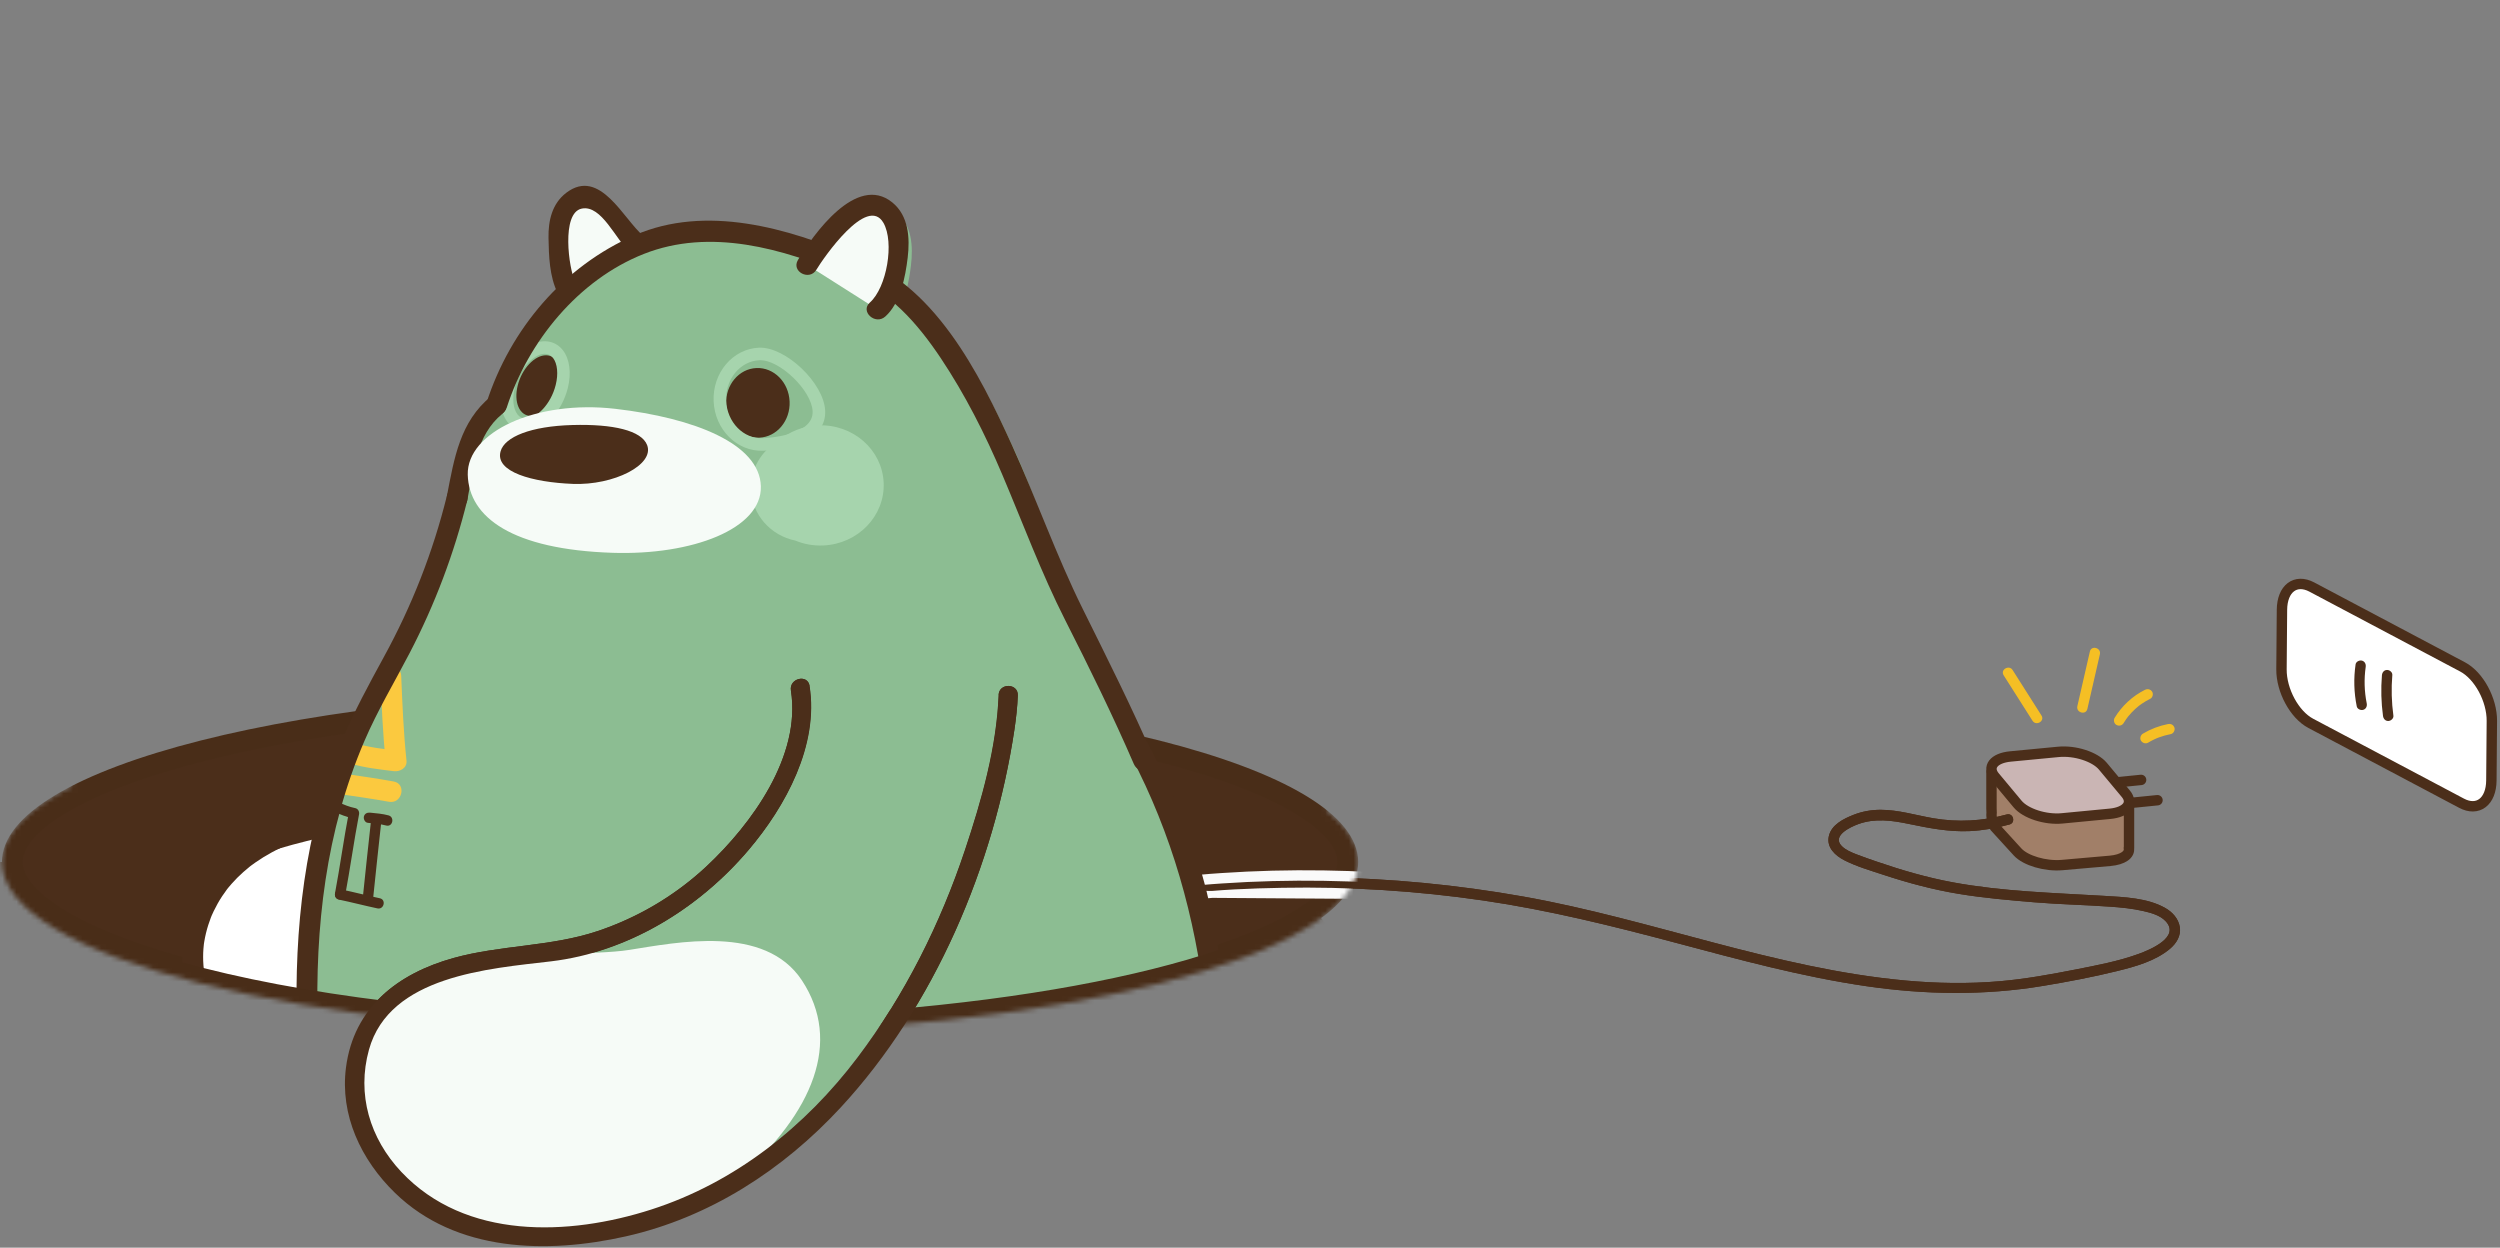 <svg width="531" height="265" viewBox="0 0 531 265" fill="none" xmlns="http://www.w3.org/2000/svg">
<rect x="0" y="0" width="531" height="265" fill="#808080" stroke="none"/>
<path d="M449.701 166.164L454.771 165.651" stroke="#4B2E1A" stroke-width="2.208" stroke-miterlimit="10" stroke-linecap="round" stroke-linejoin="round"/>
<path d="M452.885 170.505L458.251 169.966" stroke="#4B2E1A" stroke-width="2.208" stroke-miterlimit="10" stroke-linecap="round" stroke-linejoin="round"/>
<path d="M452.204 170.765H447.536L446.653 169.798C444.97 167.957 440.74 166.711 437.206 167.02L432.861 167.4V163.995H422.986V171.688L423.021 172.695C422.915 173.239 423.114 175.027 423.679 175.641L428.537 180.958C430.22 182.8 434.451 184.045 437.984 183.736L448.168 182.844C450.928 182.601 452.438 181.484 452.165 180.124H452.204V170.765Z" fill="#A17F68" stroke="#4B2E1A" stroke-width="2.208" stroke-miterlimit="10" stroke-linecap="round" stroke-linejoin="round"/>
<path d="M448.168 172.846L437.984 173.822C434.451 174.162 430.224 172.797 428.537 170.775L423.679 164.945C421.997 162.922 423.49 161.01 427.023 160.674L437.207 159.698C440.74 159.358 444.966 160.723 446.653 162.746L451.511 168.575C453.198 170.594 451.701 172.51 448.168 172.846Z" fill="#CAB5B4" stroke="#4B2E1A" stroke-width="2.208" stroke-miterlimit="10" stroke-linecap="round" stroke-linejoin="round"/>
<path d="M234.301 195.65C239.609 192.139 245.841 190.575 252.09 189.789C258.772 188.95 265.555 188.694 272.281 188.57C286.595 188.31 300.935 189.202 315.102 191.277C328.996 193.313 342.581 196.696 356.135 200.304C369.454 203.851 382.801 207.485 396.46 209.473C408.999 211.297 421.51 211.482 434.022 209.393C439.255 208.519 444.493 207.53 449.647 206.262C453.529 205.304 457.79 204.142 460.908 201.523C462.269 200.38 463.284 198.741 462.993 196.908C462.706 195.111 461.416 193.706 459.875 192.841C456.077 190.699 451.126 190.535 446.886 190.279C436.164 189.635 425.37 189.365 414.775 187.404C409.316 186.393 403.982 184.843 398.735 183.041C397.229 182.524 395.719 182.012 394.235 181.429C393.179 181.014 391.987 180.515 391.179 179.693C389.045 177.516 393.007 175.657 394.694 175.043C398.231 173.758 401.822 174.252 405.412 174.999C409.692 175.886 413.954 176.73 418.348 176.527C421.219 176.394 424.058 175.886 426.827 175.118C428.196 174.738 427.613 172.609 426.24 172.989C421.095 174.411 415.879 174.698 410.624 173.793C406.923 173.157 403.235 172.004 399.45 172C397.512 172 395.564 172.336 393.758 173.042C391.611 173.881 388.962 175.162 388.436 177.64C387.932 180.016 389.805 181.729 391.722 182.714C394.341 184.057 397.278 184.896 400.064 185.819C405.28 187.541 410.584 188.959 416.003 189.855C421.311 190.734 426.677 191.193 432.034 191.644C437.409 192.094 442.797 192.196 448.176 192.576C450.548 192.744 452.932 192.973 455.251 193.512C456.854 193.883 458.74 194.382 459.928 195.61C463.223 199.01 456.673 201.722 454.279 202.597C449.982 204.164 445.411 205.021 440.938 205.904C435.598 206.955 430.219 207.94 424.791 208.408C418.101 208.987 411.366 208.872 404.684 208.258C376.998 205.719 350.795 195.261 323.529 190.421C309.529 187.934 295.326 186.565 281.11 186.349C273.902 186.238 266.69 186.424 259.5 186.91C253.375 187.32 247.157 187.917 241.301 189.86C238.443 190.809 235.701 192.081 233.188 193.742C232.004 194.523 233.113 196.436 234.301 195.65Z" fill="#4B2E1A"/>
<path d="M522.83 170.604L490.795 153.633C487.332 151.796 484.553 146.659 484.587 142.157L484.689 129.515C484.727 125.012 487.565 122.849 491.028 124.686L523.063 141.657C526.525 143.494 529.304 148.631 529.27 153.133L529.168 165.775C529.13 170.278 526.292 172.441 522.83 170.604Z" fill="white" stroke="#4B2E1A" stroke-width="2.208" stroke-miterlimit="10" stroke-linejoin="round"/>
<path d="M500.326 141.121C499.895 144.101 499.976 147.076 500.574 150.03C500.691 150.614 501.419 150.927 501.954 150.767C502.572 150.579 502.808 149.976 502.691 149.387C502.18 146.856 502.107 144.211 502.474 141.653C502.56 141.063 502.288 140.469 501.666 140.313C501.128 140.186 500.408 140.531 500.326 141.121Z" fill="#4B2E1A"/>
<path d="M505.921 143.433C505.687 146.31 505.761 149.202 506.149 152.064C506.23 152.654 506.637 153.156 507.281 153.139C507.829 153.125 508.438 152.601 508.356 152.007C507.969 149.145 507.89 146.253 508.129 143.376C508.18 142.782 507.548 142.286 506.997 142.3C506.348 142.317 505.972 142.835 505.921 143.433Z" fill="#4B2E1A"/>
<path d="M433.611 151.973C431.566 148.754 429.526 145.539 427.481 142.319C426.722 141.122 424.809 142.231 425.573 143.432C427.618 146.652 429.659 149.867 431.703 153.086C432.463 154.283 434.375 153.179 433.611 151.973Z" fill="#F5BF24"/>
<path d="M443.358 150.579C444.245 146.71 445.129 142.841 446.016 138.973C446.334 137.59 444.206 136.998 443.888 138.385C443 142.254 442.117 146.123 441.229 149.991C440.911 151.374 443.04 151.965 443.358 150.579Z" fill="#F5BF24"/>
<path d="M451.052 153.586C451.228 153.294 451.414 153.012 451.608 152.734C451.71 152.588 451.816 152.446 451.922 152.305C451.829 152.429 451.904 152.327 451.957 152.261C452.006 152.199 452.059 152.137 452.112 152.071C452.544 151.55 453.013 151.055 453.512 150.596C453.75 150.38 453.993 150.168 454.245 149.964C454.262 149.951 454.514 149.757 454.329 149.898C454.395 149.85 454.457 149.801 454.523 149.753C454.651 149.655 454.783 149.563 454.916 149.474C455.49 149.081 456.091 148.732 456.713 148.423C457.23 148.167 457.416 147.39 457.111 146.913C456.766 146.383 456.157 146.242 455.6 146.515C452.942 147.831 450.69 149.934 449.148 152.469C448.848 152.963 449.025 153.705 449.546 153.979C450.08 154.266 450.734 154.111 451.052 153.586Z" fill="#F5BF24"/>
<path d="M456.272 157.733C456.665 157.503 457.062 157.282 457.473 157.088C457.663 156.995 457.857 156.907 458.051 156.823C458.166 156.774 458.162 156.774 458.038 156.827C458.096 156.805 458.149 156.783 458.206 156.761C458.303 156.721 458.405 156.681 458.502 156.646C459.341 156.333 460.202 156.09 461.081 155.922C461.651 155.811 462.026 155.1 461.854 154.562C461.66 153.957 461.103 153.674 460.494 153.789C458.617 154.151 456.802 154.849 455.154 155.825C454.66 156.121 454.434 156.832 454.757 157.335C455.084 157.839 455.742 158.046 456.272 157.733Z" fill="#F5BF24"/>
<path d="M234.301 195.65C239.609 192.139 245.841 190.575 252.09 189.789C258.772 188.95 265.555 188.694 272.281 188.57C286.595 188.31 300.935 189.202 315.102 191.277C328.996 193.313 342.581 196.696 356.135 200.304C369.454 203.851 382.801 207.485 396.46 209.473C408.999 211.297 421.51 211.482 434.022 209.393C439.255 208.519 444.493 207.53 449.647 206.262C453.529 205.304 457.79 204.142 460.908 201.523C462.269 200.38 463.284 198.741 462.993 196.908C462.706 195.111 461.416 193.706 459.875 192.841C456.077 190.699 451.126 190.535 446.886 190.279C436.164 189.635 425.37 189.365 414.775 187.404C409.316 186.393 403.982 184.843 398.735 183.041C397.229 182.524 395.719 182.012 394.235 181.429C393.179 181.014 391.987 180.515 391.179 179.693C389.045 177.516 393.007 175.657 394.694 175.043C398.231 173.758 401.822 174.252 405.412 174.999C409.692 175.886 413.954 176.73 418.348 176.527C421.219 176.394 424.058 175.886 426.827 175.118C428.196 174.738 427.613 172.609 426.24 172.989C421.095 174.411 415.879 174.698 410.624 173.793C406.923 173.157 403.235 172.004 399.45 172C397.512 172 395.564 172.336 393.758 173.042C391.611 173.881 388.962 175.162 388.436 177.64C387.932 180.016 389.805 181.729 391.722 182.714C394.341 184.057 397.278 184.896 400.064 185.819C405.28 187.541 410.584 188.959 416.003 189.855C421.311 190.734 426.677 191.193 432.034 191.644C437.409 192.094 442.797 192.196 448.176 192.576C450.548 192.744 452.932 192.973 455.251 193.512C456.854 193.883 458.74 194.382 459.928 195.61C463.223 199.01 456.673 201.722 454.279 202.597C449.982 204.164 445.411 205.021 440.938 205.904C435.598 206.955 430.219 207.94 424.791 208.408C418.101 208.987 411.366 208.872 404.684 208.258C376.998 205.719 350.795 195.261 323.529 190.421C309.529 187.934 295.326 186.565 281.11 186.349C273.902 186.238 266.69 186.424 259.5 186.91C253.375 187.32 247.157 187.917 241.301 189.86C238.443 190.809 235.701 192.081 233.188 193.742C232.004 194.523 233.113 196.436 234.301 195.65Z" fill="#4B2E1A"/>
<mask id="mask0_1784_56710" style="mask-type:alpha" maskUnits="userSpaceOnUse" x="0" y="0" width="289" height="220">
<path fill-rule="evenodd" clip-rule="evenodd" d="M281.85 172.112V0H15.147V166.995C5.711 171.848 0.412 177.308 0.412 183.082C0.412 203.224 64.898 219.552 144.446 219.552C223.994 219.552 288.481 203.224 288.481 183.082C288.481 179.26 286.158 175.574 281.85 172.112Z" fill="white"/>
</mask>
<g mask="url(#mask0_1784_56710)">
<path d="M286.271 183.082C286.271 186.868 283.192 191.092 276.027 195.381C269.002 199.587 258.689 203.452 245.752 206.727C219.91 213.27 184.092 217.341 144.446 217.341C104.8 217.341 68.982 213.27 43.141 206.727C30.203 203.452 19.891 199.587 12.866 195.381C5.701 191.092 2.622 186.868 2.622 183.082C2.622 179.297 5.701 175.073 12.866 170.783C19.891 166.578 30.203 162.713 43.141 159.437C68.982 152.895 104.8 148.824 144.446 148.824C184.092 148.824 219.91 152.895 245.752 159.437C258.689 162.713 269.002 166.578 276.027 170.783C283.192 175.073 286.271 179.297 286.271 183.082Z" fill="#4B2E1A" stroke="#492D18" stroke-width="4.42"/>
<path d="M281.121 185.612C273.893 185.501 266.661 185.687 259.451 186.175C253.322 186.586 247.021 187.185 241.069 189.16L241.068 189.161C238.158 190.128 235.356 191.426 232.782 193.127C231.785 193.785 231.795 194.927 232.218 195.654C232.432 196.021 232.779 196.349 233.234 196.495C233.713 196.648 234.236 196.576 234.707 196.264C239.88 192.843 245.984 191.3 252.182 190.52C258.824 189.686 265.576 189.43 272.295 189.307C286.569 189.047 300.868 189.937 314.996 192.006C328.845 194.036 342.396 197.409 355.945 201.016C356.547 201.177 357.148 201.337 357.75 201.497C370.465 204.886 383.264 208.297 396.354 210.202C408.955 212.035 421.544 212.223 434.143 210.12L434.022 209.393L434.143 210.12C439.386 209.244 444.644 208.251 449.823 206.978L449.823 206.977C453.686 206.024 458.115 204.832 461.382 202.087L461.383 202.087C462.843 200.859 464.069 198.985 463.72 196.793L463.72 196.792C463.387 194.703 461.903 193.135 460.236 192.199C456.516 190.101 451.772 189.826 447.759 189.593C447.479 189.576 447.203 189.56 446.931 189.544L446.931 189.544C444.966 189.426 443.003 189.32 441.042 189.215C432.262 188.743 423.522 188.274 414.909 186.68C409.498 185.677 404.2 184.139 398.974 182.344L398.974 182.344L398.664 182.238C397.258 181.756 395.869 181.28 394.504 180.743C393.43 180.321 392.387 179.87 391.705 179.178C391.299 178.764 391.274 178.476 391.313 178.279C391.364 178.023 391.57 177.701 391.987 177.337C392.816 176.616 394.122 176.035 394.946 175.735C398.274 174.526 401.684 174.976 405.262 175.72L405.263 175.72C409.534 176.606 413.882 177.471 418.382 177.263C421.317 177.127 424.211 176.609 427.024 175.828C427.568 175.677 427.963 175.332 428.173 174.886C428.374 174.458 428.386 173.985 428.273 173.573C428.16 173.162 427.908 172.761 427.515 172.497C427.104 172.221 426.588 172.129 426.044 172.279C421.001 173.673 415.895 173.953 410.749 173.067L410.748 173.067C409.62 172.873 408.514 172.635 407.39 172.393C406.675 172.239 405.953 172.084 405.212 171.937C403.338 171.566 401.415 171.266 399.451 171.263H399.45C397.428 171.263 395.388 171.613 393.489 172.356C392.403 172.781 391.129 173.339 390.052 174.134C388.969 174.932 388.028 176.011 387.715 177.487L387.715 177.487C387.411 178.923 387.836 180.159 388.585 181.144C389.319 182.111 390.37 182.848 391.385 183.369L391.386 183.37C393.593 184.502 396.027 185.286 398.348 186.035C398.849 186.197 399.345 186.357 399.833 186.518L399.833 186.518C405.075 188.249 410.417 189.678 415.883 190.582C421.225 191.467 426.619 191.928 431.973 192.378L431.973 192.378C434.674 192.605 437.377 192.743 440.068 192.872C440.372 192.887 440.676 192.901 440.979 192.916C443.368 193.03 445.747 193.143 448.124 193.311C450.488 193.478 452.825 193.705 455.084 194.23L455.085 194.23C456.719 194.608 458.384 195.074 459.398 196.122L459.399 196.123C460.09 196.836 460.169 197.392 460.057 197.833C459.928 198.345 459.495 198.904 458.778 199.474C457.356 200.605 455.222 201.468 454.027 201.905C450.027 203.364 445.781 204.2 441.536 205.035C441.289 205.084 441.042 205.133 440.795 205.182C435.459 206.232 430.113 207.21 424.728 207.674L424.728 207.674C418.087 208.249 411.397 208.135 404.751 207.525L404.684 208.258L404.751 207.525C390.973 206.261 377.552 203.026 364.137 199.49C361.865 198.891 359.592 198.283 357.318 197.675C346.183 194.698 335.011 191.711 323.658 189.695C309.619 187.202 295.377 185.829 281.121 185.612ZM281.121 185.612L281.11 186.349M281.121 185.612L281.11 186.349M281.11 186.349C295.326 186.565 309.529 187.934 323.529 190.421L241.301 189.86C247.157 187.917 253.375 187.32 259.5 186.91C266.69 186.424 273.902 186.238 281.11 186.349Z" fill="#4B2E1A" stroke="#FAFAFA" stroke-width="1.474"/>
<path d="M90.156 219.382C95.928 216.22 101.095 213.534 104.955 207.939C114.093 194.681 115.947 182.037 107.283 173.496C99.311 165.639 86.199 171.804 78.974 174.759C73.855 176.848 62.47 178.963 57.316 180.898C52.347 182.757 48.532 186.272 44.773 189.973C44.773 189.973 29.82 212.594 57.868 223.533C57.868 223.533 74.063 228.206 90.156 219.382Z" fill="white"/>
<path d="M98.794 92.282C97.501 98.651 106.594 104.277 120.13 106.852C133.679 109.422 147.176 105.562 148.465 99.19C149.75 92.821 139.186 87.976 125.646 85.402C112.105 82.827 100.084 85.905 98.794 92.282Z" fill="#8CBD92"/>
<path d="M156.176 48.95C149.732 48.367 143.293 48.95 137.194 51.326C133.189 47.471 128.362 37.839 121.614 42.922C118.61 45.183 117.798 48.729 117.86 52.337C117.917 55.897 118.05 59.708 119.419 63.025C112.918 69.429 107.971 77.382 105.021 86.087C99.147 91.334 97.911 98.665 96.454 106.129C93.508 117.925 89.056 129.129 83.174 139.781C79.963 145.606 76.814 151.295 74.27 157.442C66.55 176.079 64.32 195.772 64.81 215.8C53.646 226.775 45.961 241.15 48.037 257.155C49.91 271.596 57.916 285.234 69.849 293.824C75.825 298.121 82.573 301.521 89.873 302.926C96.697 304.238 103.82 304.578 110.754 304.679C119.308 304.803 127.854 304.467 136.404 304.414C145.462 304.361 154.537 304.661 163.573 303.964C181.349 304.065 199.527 305.417 217.064 301.619C225.641 299.759 234.156 296.398 240.603 290.295C245.086 286.051 248.677 280.831 251.569 275.31C261.833 271.04 272.083 262.357 273.589 250.835C274.605 243.062 268.431 235.431 259.982 233.819C259.872 226.973 259.894 217.457 259.011 210.766C257.726 200.993 256.235 191.041 253.117 181.665C250.441 173.609 247.801 166.691 243.831 159.183C243.751 159.029 243.637 158.945 243.539 158.826C239.264 149.308 234.214 139.442 229.541 130.092C223.99 118.998 220.619 106.884 215.457 95.618C210.179 84.087 203.192 70.06 192.496 61.766C192.982 59.934 193.287 58.065 193.481 56.44C193.984 52.328 193.702 47.687 190.235 44.9C184.321 40.161 177.441 47.02 173.201 52.748C168.396 51.132 163.406 49.846 158.38 49.197" fill="#8CBD92"/>
<path d="M118.8 81.944C117.912 85.504 115.214 88.374 112.776 88.352C110.334 88.33 109.075 85.429 109.967 81.865C110.855 78.305 113.553 75.443 115.996 75.461C118.434 75.487 119.692 78.389 118.8 81.944Z" fill="#4B2E1A"/>
<path d="M111.897 91.568C111.805 91.572 111.716 91.572 111.624 91.572C110.109 91.559 108.757 90.879 107.808 89.66C106.368 87.796 105.975 84.802 106.761 81.653C108.024 76.583 111.774 72.644 115.475 72.485C115.567 72.481 115.656 72.481 115.749 72.481C117.263 72.494 118.619 73.174 119.564 74.397C121.004 76.261 121.397 79.251 120.607 82.404C119.343 87.474 115.598 91.413 111.897 91.568ZM115.59 75.148C113.412 75.241 110.387 78.133 109.349 82.298C108.766 84.63 108.983 86.825 109.919 88.031C110.365 88.609 110.948 88.905 111.65 88.909H111.791C113.964 88.817 116.994 85.924 118.032 81.759C118.615 79.432 118.398 77.237 117.467 76.031C117.02 75.453 116.438 75.157 115.735 75.152L115.59 75.148Z" fill="#A6D4AD"/>
<path d="M134.611 260.021C142.962 257.751 150.404 255.9 157.028 250.093C172.729 236.318 178.894 221.241 170.33 208.239C162.452 196.275 143.779 200.17 133.622 201.764C126.427 202.895 111.182 202.272 103.992 203.195C97.059 204.083 91.11 207.342 85.179 210.844C85.179 210.844 59.211 234.525 91.936 255.984C91.931 255.984 111.315 266.345 134.611 260.021Z" fill="#F6FBF7"/>
<path d="M135.154 51.727C131.656 49.139 128.635 40.594 122.881 42.206C117.616 43.566 118.681 51.736 119.083 55.592C119.158 57.416 119.237 59.235 120.284 61.015" fill="#F6FBF7"/>
<path d="M133.657 53.353C130.857 51.061 127.8 43.438 123.561 44.308C119.149 45.218 120.823 57.094 122.139 59.819C123.371 62.354 119.657 64.769 118.42 62.208C116.702 58.653 116.574 54.435 116.503 50.527C116.442 46.857 117.259 43.244 120.284 40.943C127.46 35.489 132.486 46.684 136.646 50.094C138.859 51.909 135.856 55.155 133.657 53.353Z" fill="#4B2E1A"/>
<path d="M167.99 146.658C170.193 160.605 159.638 175.033 150.112 183.963C143.492 190.168 135.503 194.902 126.904 197.773C117.003 201.09 106.377 200.692 96.33 203.479C84.441 206.782 75.136 214.03 73.493 226.7C72.164 236.84 76.686 246.357 83.894 253.366C96.878 266.001 116.257 266.355 132.906 262.61C150.717 258.604 166.294 248.504 178.589 235.202C198.494 213.672 211.124 183.848 215.461 154.996C215.819 152.585 216.093 150.147 216.185 147.714C216.287 145.077 212.197 144.998 212.1 147.634C211.663 158.777 208.474 169.99 204.963 180.501C199.708 196.249 192.174 211.318 182.166 224.585C171.033 239.349 156.061 251.202 138.347 256.899C120.788 262.552 98.861 263.36 85.254 248.923C78.541 241.795 75.75 232.437 78.364 222.973C82.719 207.224 103.855 205.753 117.016 204.194C133.405 202.247 148.452 192.981 159.011 180.545C166.894 171.257 173.952 158.295 171.96 145.7C171.549 143.09 167.575 144.066 167.99 146.658Z" fill="#4B2E1A"/>
<path d="M181.102 54.355C198.259 59.814 208.05 79.37 214.971 94.615C220.182 106.084 224.351 117.995 229.951 129.288C235.162 139.807 240.369 150.142 245.042 160.931C246.181 163.55 241.95 164.875 240.833 162.287C236.315 151.851 231.369 141.812 226.232 131.681C221.154 121.665 217.254 111.101 212.869 100.776C209.23 92.195 205.012 83.856 199.836 76.093C195.009 68.867 188.658 61.391 180.108 58.666C177.414 57.809 178.381 53.49 181.102 54.355Z" fill="#4B2E1A"/>
<path d="M243.968 158.237C247.978 165.882 251.476 173.853 254.179 182.054C257.328 191.598 258.966 201.884 260.265 211.829C261.616 222.155 262.517 232.944 261.612 243.336C260.799 252.712 258.273 261.831 254.709 270.51C251.397 278.609 246.773 286.669 240.404 292.755C233.904 298.96 225.314 302.382 216.667 304.268C198.983 308.128 180.642 306.741 162.712 306.635C159.868 306.613 159.669 302.197 162.526 302.215C178.898 302.316 195.141 303.129 211.42 300.762C220.372 299.463 229.328 296.416 236.31 290.516C243.037 284.827 247.413 276.423 250.801 268.447C258.352 250.685 258.211 232.136 255.999 213.282C253.83 194.743 248.91 177.188 240.241 160.626C238.938 158.113 242.652 155.706 243.968 158.237Z" fill="#4B2E1A"/>
<path d="M162.721 306.635C153.605 307.342 144.45 307.033 135.317 307.086C126.692 307.134 118.071 307.474 109.442 307.342C102.446 307.236 95.257 306.887 88.376 305.549C81.009 304.118 74.204 300.651 68.171 296.274C56.132 287.526 48.055 273.649 46.156 258.947C44.022 242.364 52.078 227.503 63.649 216.272C65.694 214.289 68.962 217.27 66.908 219.262C55.629 230.21 48.642 243.746 50.704 259.769C52.559 274.166 62.01 287.252 74.062 294.98C85.704 302.453 99.62 302.912 113.041 302.948C120.801 302.965 128.56 302.696 136.315 302.652C145.055 302.599 153.804 302.886 162.531 302.206C165.375 301.994 165.547 306.414 162.721 306.635Z" fill="#4B2E1A"/>
<path d="M179.574 58.467C166.267 52.765 150.832 48.371 136.753 53.935C122.832 59.434 112.162 72.533 107.644 86.541C106.779 89.235 102.46 88.268 103.334 85.548C108.382 69.901 119.679 56.537 134.836 49.952C149.953 43.394 167.318 48.419 181.645 54.558C184.264 55.68 182.179 59.584 179.574 58.467Z" fill="#4B2E1A"/>
<path d="M85.214 143.526C85.465 149.545 85.708 155.565 86.34 161.553C86.508 163.104 84.966 163.965 83.632 163.797C80.51 163.408 77.366 163.068 74.345 162.154C71.629 161.341 72.605 157.018 75.343 157.848C78.373 158.758 81.508 159.093 84.635 159.487C83.73 160.237 82.829 160.984 81.928 161.739C81.292 155.75 81.058 149.726 80.802 143.711C80.678 140.858 85.094 140.673 85.214 143.526Z" fill="#FBC93F"/>
<path d="M82.621 170.298C79.225 169.684 75.82 169.19 72.406 168.695C69.589 168.293 70.6 163.983 73.404 164.385C76.814 164.875 80.223 165.374 83.615 165.988C86.419 166.496 85.417 170.802 82.621 170.298Z" fill="#FBC93F"/>
<path d="M82.021 175.341C80.744 174.997 79.433 174.9 78.121 174.767C77.52 174.71 77.172 173.972 77.291 173.438C77.441 172.793 78.015 172.55 78.616 172.608C79.927 172.74 81.243 172.842 82.52 173.186C83.889 173.553 83.399 175.717 82.021 175.341Z" fill="#4B2E1A"/>
<path d="M80.957 174.798C80.356 180.173 79.804 185.543 79.239 190.918C79.093 192.331 76.938 191.819 77.083 190.423C77.644 185.049 78.201 179.674 78.806 174.304C78.965 172.886 81.115 173.394 80.957 174.798Z" fill="#4B2E1A"/>
<path d="M80.175 192.945C77.437 192.367 74.725 191.647 71.982 191.077C70.591 190.781 71.082 188.626 72.477 188.918C75.224 189.492 77.931 190.212 80.674 190.79C82.065 191.077 81.57 193.237 80.175 192.945Z" fill="#4B2E1A"/>
<path d="M71.152 189.748C72.23 184.002 73.012 178.203 74.116 172.467C74.394 172.913 74.663 173.354 74.942 173.796C73.502 173.518 72.256 172.983 70.927 172.374C69.624 171.786 70.671 169.83 71.96 170.417C73.096 170.938 74.204 171.398 75.432 171.641C76.041 171.755 76.377 172.387 76.262 172.966C75.158 178.707 74.376 184.501 73.299 190.247C73.043 191.647 70.892 191.148 71.152 189.748Z" fill="#4B2E1A"/>
<path d="M186.393 65.754C189.515 63.347 192.841 49.948 189.126 45.647C183.566 39.185 174.544 50.995 171.439 56.264" fill="#F6FBF7"/>
<path d="M184.763 64.257C188.349 61.073 190.014 51.441 187.633 47.316C184.184 41.358 174.905 54.779 173.395 57.297C171.929 59.726 168.012 57.681 169.482 55.225C172.724 49.842 181.914 36.84 189.51 42.983C193.008 45.819 193.291 50.544 192.792 54.731C192.302 58.794 191.264 64.372 188.022 67.242C185.907 69.124 182.63 66.147 184.763 64.257Z" fill="#4B2E1A"/>
<path d="M106.686 87.907C101.21 92.358 100.499 99.782 99.253 106.261C98.715 109.057 94.404 108.067 94.939 105.267C96.467 97.353 97.694 89.55 104.297 84.184C106.505 82.382 108.868 86.131 106.686 87.907Z" fill="#4B2E1A"/>
<path d="M99.249 106.261C96.462 117.553 92.373 128.387 87.007 138.703C83.77 144.926 80.201 150.875 77.423 157.336C69.178 176.525 66.895 196.906 67.491 217.676C67.57 220.529 63.154 220.715 63.07 217.862C62.474 197.14 64.669 176.755 72.579 157.482C75.14 151.224 78.316 145.438 81.548 139.511C87.48 128.674 91.966 117.271 94.93 105.267C95.623 102.502 99.938 103.487 99.249 106.261Z" fill="#4B2E1A"/>
<path d="M167.711 85.279C167.884 89.364 165.004 92.8 161.286 92.959C157.567 93.113 154.409 89.933 154.237 85.848C154.065 81.763 156.944 78.327 160.663 78.173C164.381 78.014 167.539 81.194 167.711 85.279Z" fill="#4B2E1A"/>
<path d="M162.125 95.737C156.56 95.971 151.826 91.25 151.574 85.217C151.322 79.184 155.642 74.083 161.206 73.849C166.872 73.611 175.021 81.379 175.268 87.257C175.511 93.091 168.639 95.463 162.125 95.737ZM161.317 76.512C157.218 76.684 154.043 80.54 154.233 85.106C154.423 89.673 157.912 93.25 162.01 93.078C163.114 93.029 172.817 92.477 172.6 87.372C172.415 82.929 165.561 76.331 161.317 76.512Z" fill="#A6D4AD"/>
<path d="M173.766 90.349C170.547 90.486 167.636 91.696 165.402 93.595C161.736 95.693 159.342 99.628 159.528 104.031C159.753 109.402 163.737 113.756 168.926 114.82C170.732 115.567 172.737 115.947 174.839 115.858C182.232 115.549 187.987 109.583 187.691 102.539C187.391 95.499 181.155 90.04 173.766 90.349Z" fill="#A6D4AD"/>
<path d="M99.351 100.841C99.589 109.882 108.802 116.714 130.097 117.416C146.999 117.977 161.851 112.333 161.608 103.292C161.361 94.252 147.467 88.776 130.671 86.833C113.88 84.885 99.112 91.797 99.351 100.841Z" fill="#F6FBF7"/>
<path d="M106.328 95.847C105.07 100.237 113.094 102.445 121.706 102.781C130.327 103.112 139.063 98.731 137.451 94.536C136.263 91.44 130.239 90.035 121.605 90.274C112.745 90.517 107.203 92.782 106.328 95.847Z" fill="#4B2E1A"/>
<path d="M67.866 172.789C57.537 174.873 47.348 180.575 42.194 190.079C39.668 194.729 38.303 200.179 38.838 205.478C39.363 210.677 41.545 215.49 45.294 219.165C49.252 223.042 54.776 225.515 60.381 225.109C61.529 225.025 62.642 224.155 62.584 222.905C62.536 221.784 61.613 220.609 60.381 220.702C59.855 220.741 59.33 220.755 58.8 220.741C58.539 220.733 58.279 220.719 58.014 220.702C57.859 220.688 57.7 220.675 57.545 220.657C57.492 220.653 57.444 220.644 57.391 220.64C57.144 220.609 57.183 220.613 57.51 220.657C57.307 220.693 56.94 220.565 56.742 220.525C56.486 220.476 56.229 220.419 55.978 220.353C55.421 220.216 54.869 220.048 54.33 219.854C54.096 219.77 53.809 219.704 53.597 219.571C53.646 219.602 54.056 219.774 53.69 219.611C53.571 219.558 53.451 219.505 53.332 219.447C52.833 219.213 52.343 218.957 51.866 218.683C51.411 218.418 50.965 218.136 50.532 217.835C50.409 217.752 50.046 217.381 49.892 217.367C49.958 217.416 50.02 217.469 50.086 217.517C50.002 217.451 49.918 217.385 49.839 217.319C49.715 217.217 49.592 217.116 49.472 217.014C48.62 216.29 47.829 215.499 47.114 214.647C47.012 214.528 46.482 213.892 46.858 214.347C46.703 214.165 46.571 213.962 46.434 213.768C46.111 213.313 45.807 212.845 45.524 212.364C45.255 211.904 45.003 211.436 44.773 210.959C44.672 210.747 44.592 210.42 44.442 210.235C44.473 210.314 44.508 210.389 44.539 210.469C44.499 210.372 44.46 210.275 44.42 210.173C44.363 210.023 44.305 209.877 44.252 209.727C43.846 208.605 43.554 207.444 43.356 206.269C43.338 206.154 43.32 206.039 43.303 205.929C43.21 205.346 43.347 206.415 43.289 205.827C43.263 205.571 43.232 205.311 43.214 205.054C43.166 204.449 43.144 203.844 43.144 203.239C43.144 202.661 43.166 202.082 43.21 201.508C43.232 201.221 43.258 200.93 43.294 200.643C43.307 200.537 43.342 199.958 43.303 200.541C43.312 200.369 43.356 200.192 43.382 200.024C43.581 198.819 43.868 197.626 44.239 196.46C44.407 195.93 44.592 195.409 44.791 194.888C44.844 194.751 44.901 194.614 44.954 194.482C45.162 193.952 44.822 194.764 44.972 194.442C45.105 194.151 45.233 193.855 45.374 193.563C45.904 192.455 46.509 191.377 47.185 190.352C47.507 189.862 47.847 189.39 48.196 188.917C48.439 188.59 48.218 188.886 48.169 188.948C48.28 188.811 48.386 188.674 48.496 188.537C48.717 188.264 48.947 187.999 49.181 187.734C49.958 186.85 50.793 186.016 51.672 185.234C52.109 184.841 52.559 184.461 53.019 184.094C53.081 184.041 53.553 183.684 53.129 184.006C53.222 183.935 53.315 183.865 53.412 183.794C53.694 183.582 53.981 183.375 54.269 183.176C55.381 182.399 56.538 181.688 57.727 181.043C58.349 180.703 58.985 180.385 59.626 180.08C59.921 179.943 60.217 179.806 60.513 179.674C60.65 179.612 60.787 179.554 60.919 179.497C60.429 179.713 60.981 179.471 61.048 179.444C63.631 178.389 66.316 177.602 69.046 177.055C70.176 176.825 70.936 175.421 70.587 174.343C70.189 173.129 69.081 172.546 67.866 172.789Z" fill="#4B2E1A"/>
<path d="M0.412 183.082C0.412 203.223 64.898 219.551 144.446 219.551C207.511 219.551 261.11 209.289 280.614 195" stroke="#492D18" stroke-width="6.631"/>
</g>
<path d="M204.963 180.5C208.474 169.989 211.663 158.776 212.1 147.634L171.96 145.699C173.952 158.295 166.894 171.257 159.011 180.544C148.452 192.981 133.405 202.246 117.016 204.194C103.855 205.753 82.719 207.223 78.364 222.972C75.749 232.436 78.541 241.795 85.253 248.923C98.86 263.36 120.787 262.552 138.347 256.899C156.061 251.202 171.032 239.348 182.166 224.584C192.173 211.317 199.708 196.249 204.963 180.5Z" fill="#8CBD92"/>
<path d="M134.611 260.021C142.962 257.751 150.404 255.9 157.028 250.093C172.728 236.318 178.893 221.241 170.33 208.239C162.451 196.275 143.779 200.17 133.621 201.764C126.427 202.895 111.182 202.272 103.992 203.195C97.058 204.083 91.11 207.342 85.178 210.844C85.178 210.844 59.21 234.525 91.935 255.984C91.931 255.984 111.314 266.345 134.611 260.021Z" fill="#F6FBF7"/>
<path d="M167.989 146.657C170.193 160.604 159.638 175.032 150.112 183.962C143.492 190.167 135.503 194.901 126.904 197.772C117.003 201.089 106.377 200.691 96.33 203.478C84.441 206.781 75.136 214.029 73.493 226.699C72.163 236.839 76.686 246.356 83.893 253.365C96.877 266 116.256 266.354 132.906 262.609C150.717 258.603 166.294 248.503 178.589 235.201C198.493 213.671 211.124 183.847 215.461 154.995C215.819 152.584 216.092 150.146 216.185 147.713C216.287 145.076 212.197 144.997 212.1 147.633C211.663 158.776 208.474 169.989 204.963 180.5C199.708 196.248 192.173 211.317 182.166 224.584C171.032 239.348 156.061 251.201 138.347 256.898C120.787 262.551 98.86 263.359 85.254 248.922C78.541 241.794 75.749 232.436 78.364 222.972C82.719 207.223 103.855 205.752 117.016 204.193C133.405 202.246 148.452 192.98 159.011 180.544C166.894 171.256 173.952 158.294 171.96 145.699C171.549 143.089 167.574 144.065 167.989 146.657Z" fill="#4B2E1A"/>
</svg>
